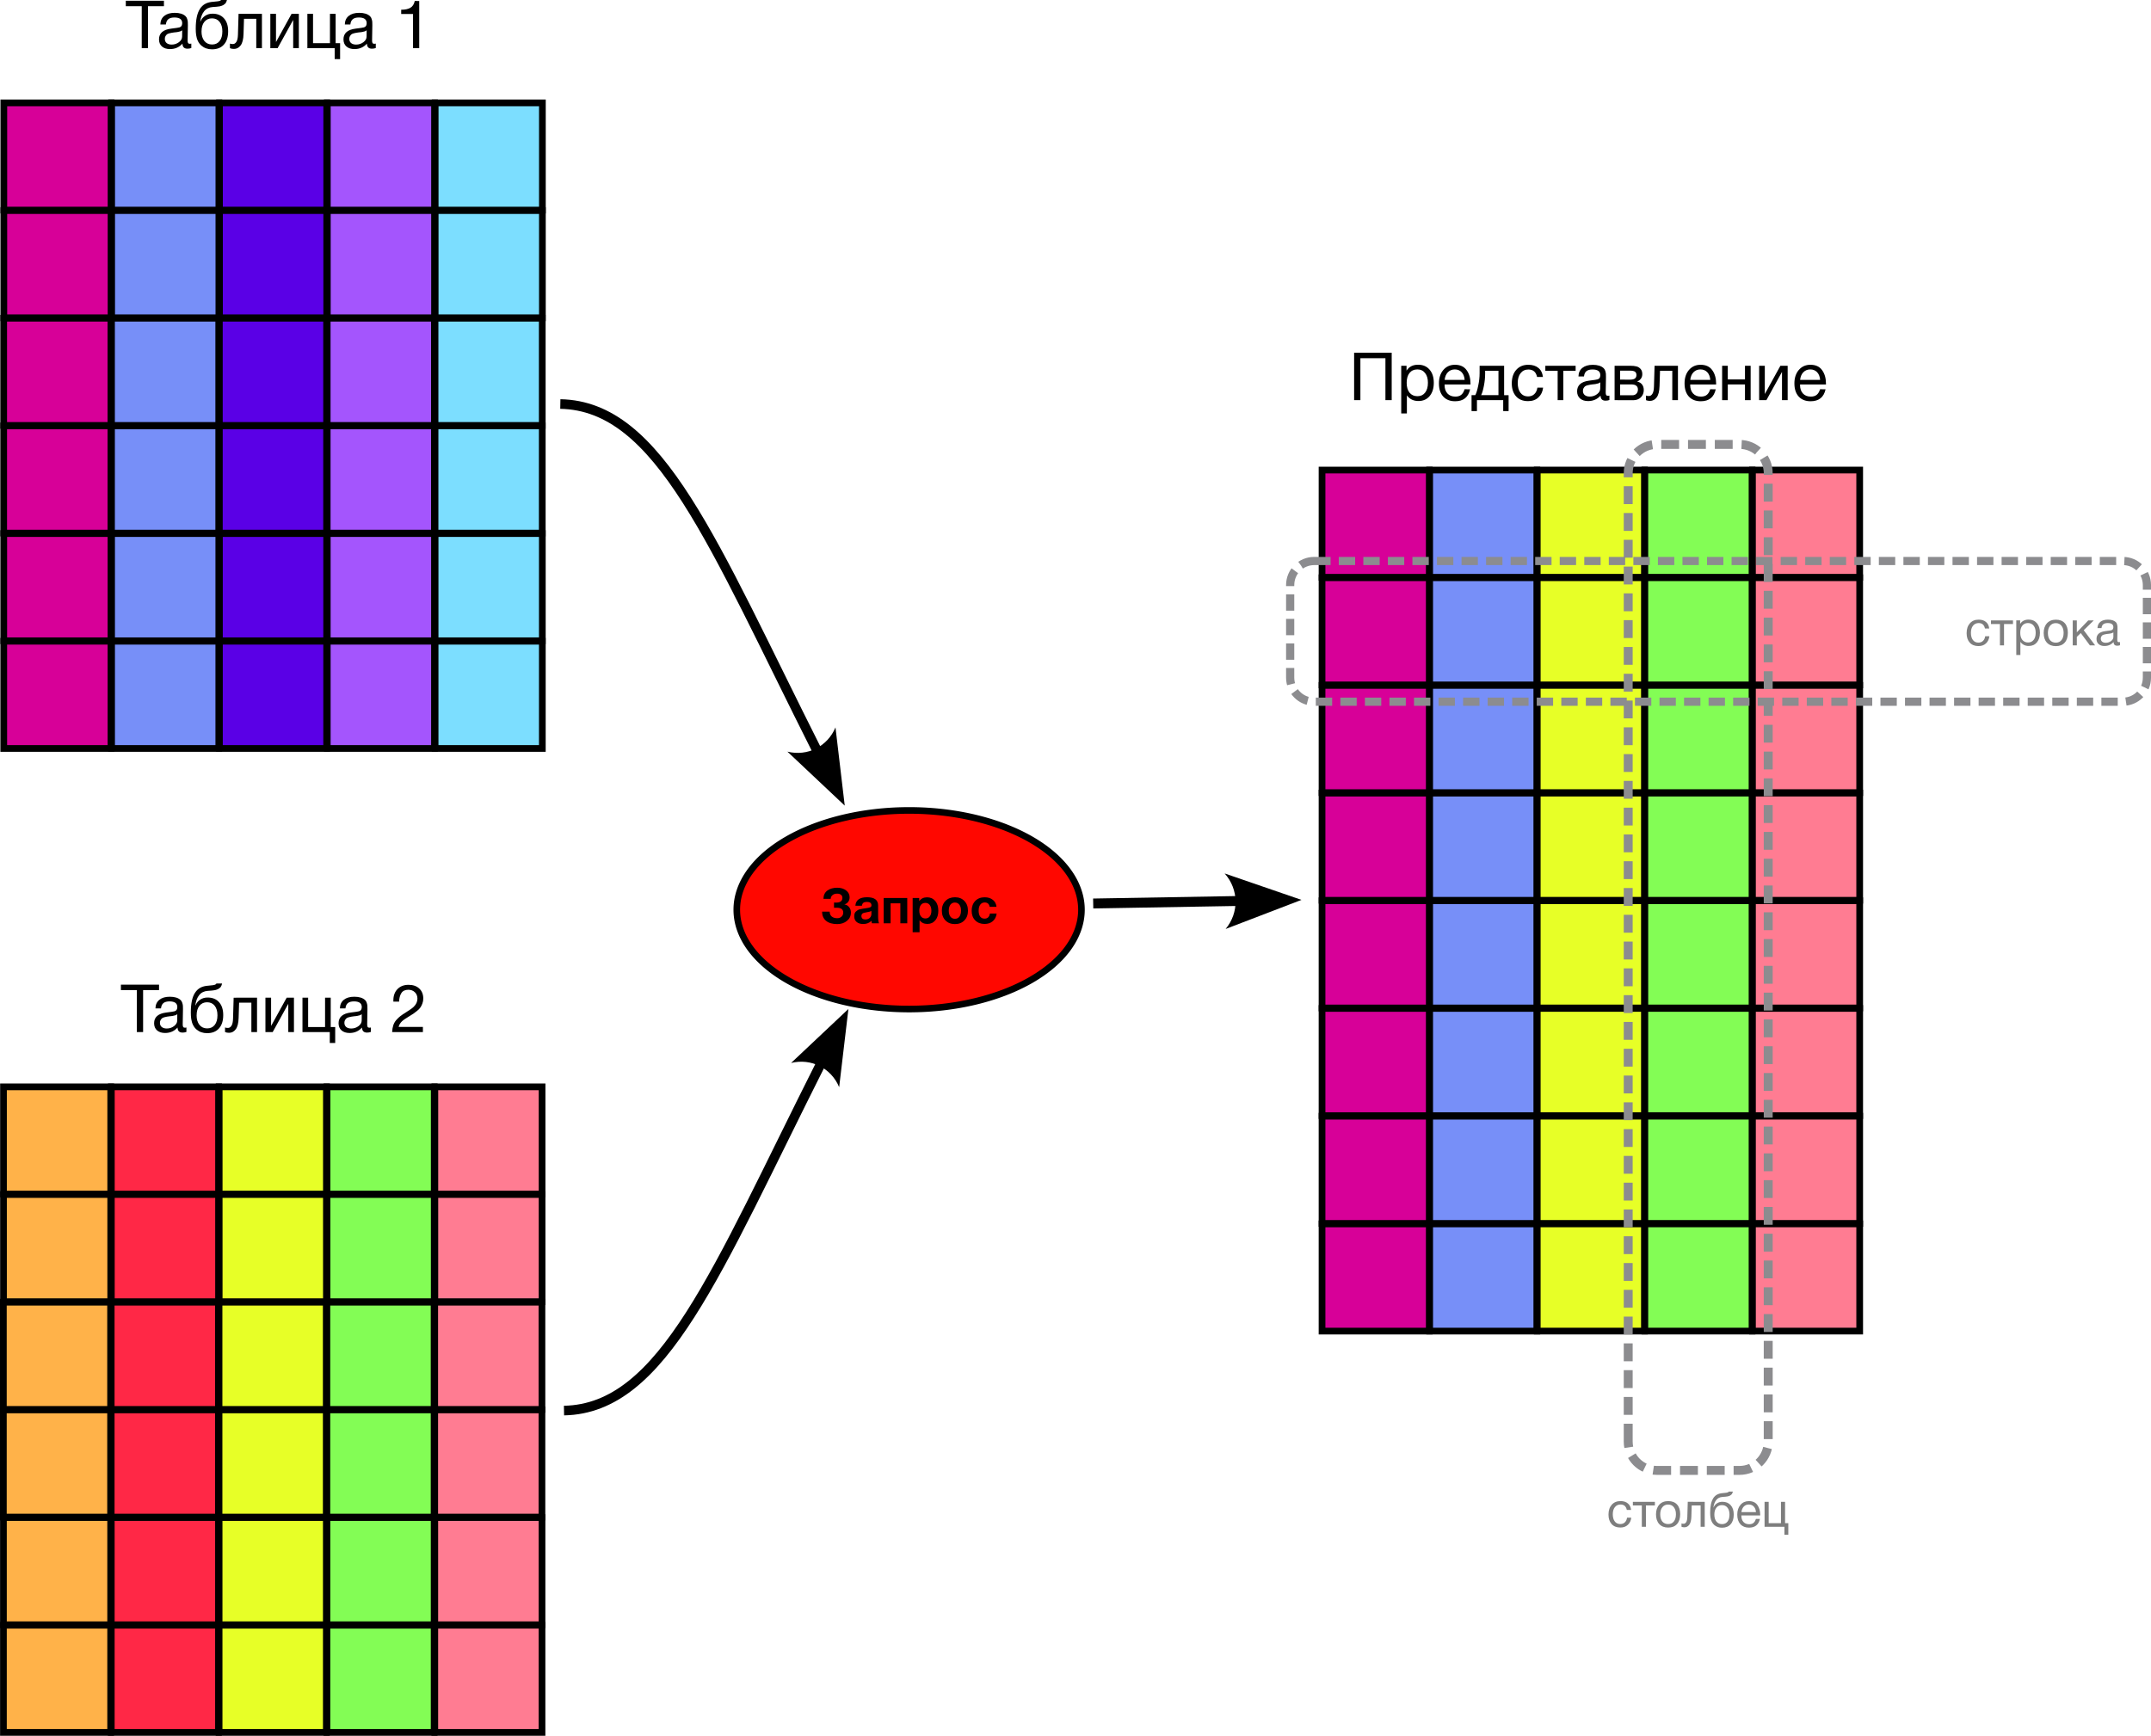 <?xml version="1.0" encoding="UTF-8" standalone="no"?>
<!-- Created with Inkscape (http://www.inkscape.org/) -->

<svg
   width="163.147mm"
   height="131.677mm"
   viewBox="0 0 163.147 131.677"
   version="1.1"
   id="svg5"
   xml:space="preserve"
   inkscape:version="1.2.2 (b0a8486541, 2022-12-01)"
   sodipodi:docname="tables_curves.svg"
   xmlns:inkscape="http://www.inkscape.org/namespaces/inkscape"
   xmlns:sodipodi="http://sodipodi.sourceforge.net/DTD/sodipodi-0.dtd"
   xmlns="http://www.w3.org/2000/svg"
   xmlns:svg="http://www.w3.org/2000/svg"><sodipodi:namedview
     id="namedview7"
     pagecolor="#ffffff"
     bordercolor="#666666"
     borderopacity="1.0"
     inkscape:showpageshadow="2"
     inkscape:pageopacity="0.0"
     inkscape:pagecheckerboard="0"
     inkscape:deskcolor="#d1d1d1"
     inkscape:document-units="mm"
     showgrid="false"
     inkscape:zoom="0.70710678"
     inkscape:cx="19.091883"
     inkscape:cy="291.32799"
     inkscape:window-width="1920"
     inkscape:window-height="1011"
     inkscape:window-x="0"
     inkscape:window-y="32"
     inkscape:window-maximized="1"
     inkscape:current-layer="layer1" /><defs
     id="defs2"><marker
       style="overflow:visible"
       id="Arrow2"
       refX="0"
       refY="0"
       orient="auto-start-reverse"
       inkscape:stockid="Arrow2"
       markerWidth="7.7"
       markerHeight="5.6"
       viewBox="0 0 7.7 5.6"
       inkscape:isstock="true"
       inkscape:collect="always"
       preserveAspectRatio="xMidYMid"><path
         transform="scale(0.7)"
         d="M -2,-4 9,0 -2,4 c 2,-2.33 2,-5.66 0,-8 z"
         style="fill:context-stroke;fill-rule:evenodd;stroke:none"
         id="arrow2L" /></marker></defs><g
     inkscape:label="Layer 1"
     inkscape:groupmode="layer"
     id="layer1"
     transform="translate(-79.166,-66.317)"><path
       id="rect924"
       style="fill:#778ff8;stroke:#000000;stroke-width:0.509"
       d="m 87.635,82.289 h 8.133 v 8.133 h -8.133 z" /><path
       id="rect910"
       style="fill:#778ff8;stroke:#000000;stroke-width:0.509"
       d="m 87.635,74.121 h 8.133 v 8.133 h -8.133 z" /><path
       id="rect938"
       style="fill:#778ff8;stroke:#000000;stroke-width:0.509"
       d="m 87.624,98.625 h 8.133 v 8.133 h -8.133 z" /><path
       id="rect940"
       style="fill:#778ff8;stroke:#000000;stroke-width:0.509"
       d="m 87.624,90.457 h 8.133 v 8.133 h -8.133 z" /><path
       id="rect942"
       style="fill:#778ff8;stroke:#000000;stroke-width:0.509"
       d="m 87.629,114.961 h 8.133 v 8.133 h -8.133 z" /><path
       id="rect944"
       style="fill:#778ff8;stroke:#000000;stroke-width:0.509"
       d="m 87.629,106.793 h 8.133 v 8.133 h -8.133 z" /><path
       id="rect946"
       style="fill:#d70098;stroke:#000000;stroke-width:0.509"
       d="m 79.456,82.289 h 8.133 v 8.133 h -8.133 z" /><path
       id="rect948"
       style="fill:#d70098;stroke:#000000;stroke-width:0.509"
       d="m 79.456,74.121 h 8.133 v 8.133 h -8.133 z" /><path
       id="rect950"
       style="fill:#d70098;stroke:#000000;stroke-width:0.509"
       d="m 79.445,98.625 h 8.133 v 8.133 h -8.133 z" /><path
       id="rect952"
       style="fill:#d70098;stroke:#000000;stroke-width:0.509"
       d="m 79.445,90.457 h 8.133 v 8.133 h -8.133 z" /><path
       id="rect954"
       style="fill:#d70098;stroke:#000000;stroke-width:0.509"
       d="m 79.45,114.961 h 8.133 v 8.133 h -8.133 z" /><path
       id="rect956"
       style="fill:#d70098;stroke:#000000;stroke-width:0.509"
       d="m 79.45,106.793 h 8.133 v 8.133 h -8.133 z" /><path
       id="rect974"
       style="fill:#5a00e6;stroke:#000000;stroke-width:0.509"
       d="m 95.814,82.289 h 8.133 v 8.133 h -8.133 z" /><path
       id="rect976"
       style="fill:#5a00e6;stroke:#000000;stroke-width:0.509"
       d="m 95.814,74.121 h 8.133 v 8.133 h -8.133 z" /><path
       id="rect978"
       style="fill:#5a00e6;stroke:#000000;stroke-width:0.509"
       d="m 95.804,98.625 h 8.133 v 8.133 h -8.133 z" /><path
       id="rect980"
       style="fill:#5a00e6;stroke:#000000;stroke-width:0.509"
       d="m 95.804,90.457 h 8.133 v 8.133 h -8.133 z" /><path
       id="rect982"
       style="fill:#5a00e6;stroke:#000000;stroke-width:0.509"
       d="m 95.809,114.961 h 8.133 v 8.133 h -8.133 z" /><path
       id="rect984"
       style="fill:#5a00e6;stroke:#000000;stroke-width:0.509"
       d="m 95.809,106.793 h 8.133 v 8.133 h -8.133 z" /><path
       id="rect988"
       style="fill:#a455fd;stroke:#000000;stroke-width:0.509"
       d="m 103.993,82.289 h 8.133 v 8.133 h -8.133 z" /><path
       id="rect990"
       style="fill:#a455fd;stroke:#000000;stroke-width:0.509"
       d="m 103.993,74.121 h 8.133 v 8.133 h -8.133 z" /><path
       id="rect992"
       style="fill:#a455fd;stroke:#000000;stroke-width:0.509"
       d="m 103.983,98.625 h 8.133 v 8.133 h -8.133 z" /><path
       id="rect994"
       style="fill:#a455fd;stroke:#000000;stroke-width:0.509"
       d="m 103.983,90.457 h 8.133 v 8.133 h -8.133 z" /><path
       id="rect996"
       style="fill:#a455fd;stroke:#000000;stroke-width:0.509"
       d="m 103.988,114.961 h 8.133 v 8.133 h -8.133 z" /><path
       id="rect998"
       style="fill:#a455fd;stroke:#000000;stroke-width:0.509"
       d="m 103.988,106.793 h 8.133 v 8.133 h -8.133 z" /><path
       id="rect1002"
       style="fill:#7cdeff;stroke:#000000;stroke-width:0.509"
       d="m 112.172,82.289 h 8.133 v 8.133 h -8.133 z" /><path
       id="rect1004"
       style="fill:#7cdeff;stroke:#000000;stroke-width:0.509"
       d="m 112.172,74.121 h 8.133 v 8.133 h -8.133 z" /><path
       id="rect1006"
       style="fill:#7cdeff;stroke:#000000;stroke-width:0.509"
       d="m 112.162,98.625 h 8.133 v 8.133 h -8.133 z" /><path
       id="rect1008"
       style="fill:#7cdeff;stroke:#000000;stroke-width:0.509"
       d="m 112.162,90.457 h 8.133 v 8.133 h -8.133 z" /><path
       id="rect1010"
       style="fill:#7cdeff;stroke:#000000;stroke-width:0.509"
       d="m 112.167,114.961 h 8.133 v 8.133 h -8.133 z" /><path
       id="rect1012"
       style="fill:#7cdeff;stroke:#000000;stroke-width:0.509"
       d="m 112.167,106.793 h 8.133 v 8.133 h -8.133 z" /><g
       aria-label="Таблица 1"
       id="text1467"
       style="font-size:2.53px;line-height:1.25;font-family:HelveticaNeueCyr;-inkscape-font-specification:HelveticaNeueCyr;stroke-width:0.19"
       transform="matrix(1.997,0,0,1.997,-78.964,-66.147)"><path
         d="m 85.41,66.36 v 0.207 h -0.605 v 1.594 h -0.238 v -1.594 h -0.605 v -0.207 z"
         id="path10399" /><path
         d="m 86.45,67.989 v 0.167 q -0.066,0.025 -0.147,0.025 -0.185,0 -0.19,-0.192 -0.185,0.207 -0.473,0.207 -0.192,0 -0.306,-0.099 -0.111,-0.099 -0.111,-0.271 0,-0.349 0.463,-0.407 0.273,-0.033 0.316,-0.048 0.091,-0.03 0.099,-0.127 0.003,-0.015 0.003,-0.033 0,-0.215 -0.296,-0.215 -0.152,0 -0.23,0.063 -0.078,0.061 -0.094,0.202 h -0.21 q 0.005,-0.21 0.149,-0.326 0.144,-0.116 0.397,-0.116 0.276,0 0.41,0.127 0.043,0.04 0.063,0.106 0.02,0.066 0.023,0.109 0.003,0.04 0.003,0.124 0,0.099 -0.005,0.294 -0.005,0.192 -0.005,0.288 0,0.071 0.018,0.101 0.02,0.028 0.071,0.028 0.02,0 0.053,-0.008 z m -0.347,-0.506 q -0.023,0.018 -0.048,0.03 -0.025,0.013 -0.066,0.02 -0.038,0.008 -0.053,0.013 -0.013,0.003 -0.066,0.01 -0.053,0.005 -0.056,0.005 -0.078,0.01 -0.104,0.015 -0.023,0.003 -0.091,0.02 -0.066,0.018 -0.094,0.04 -0.028,0.023 -0.056,0.068 -0.025,0.043 -0.025,0.104 0,0.101 0.068,0.159 0.071,0.058 0.192,0.058 0.154,0 0.276,-0.091 0.121,-0.091 0.121,-0.215 z"
         id="path10401" /><path
         d="m 86.774,66.673 q 0.086,-0.134 0.207,-0.197 0.121,-0.066 0.309,-0.078 0.21,-0.015 0.256,-0.04 0.03,-0.015 0.046,-0.04 h 0.215 q -0.008,0.04 -0.023,0.073 -0.013,0.033 -0.03,0.058 -0.015,0.023 -0.046,0.043 -0.028,0.02 -0.048,0.035 -0.02,0.013 -0.061,0.025 -0.038,0.01 -0.061,0.018 -0.023,0.005 -0.071,0.01 -0.046,0.005 -0.066,0.008 -0.02,0.003 -0.073,0.005 -0.053,0.003 -0.068,0.005 -0.207,0.015 -0.324,0.162 -0.116,0.144 -0.147,0.387 h 0.008 q 0.056,-0.134 0.177,-0.215 0.121,-0.081 0.281,-0.081 0.278,0 0.435,0.177 0.159,0.175 0.159,0.491 0,0.326 -0.162,0.506 -0.159,0.18 -0.45,0.18 -0.238,0 -0.402,-0.139 -0.164,-0.142 -0.202,-0.405 -0.015,-0.106 -0.015,-0.238 0,-0.509 0.157,-0.749 z m 0.063,0.853 q 0,0.223 0.106,0.359 0.109,0.137 0.296,0.137 0.182,0 0.286,-0.132 0.104,-0.132 0.104,-0.367 0,-0.23 -0.106,-0.362 -0.106,-0.132 -0.288,-0.132 -0.182,0 -0.291,0.134 -0.106,0.132 -0.106,0.362 z"
         id="path10403" /><path
         d="m 89.132,66.856 v 1.306 h -0.215 v -1.116 h -0.466 l -0.018,0.577 q -0.008,0.299 -0.109,0.433 -0.101,0.134 -0.253,0.134 -0.094,0 -0.154,-0.028 v -0.175 q 0.033,0.018 0.114,0.018 0.076,0 0.129,-0.081 0.056,-0.084 0.061,-0.278 l 0.023,-0.789 z"
         id="path10405" /><path
         d="M 89.727,68.161 H 89.451 V 66.856 h 0.215 v 1.065 h 0.005 L 90.258,66.856 h 0.276 v 1.306 h -0.215 v -1.065 h -0.005 z"
         id="path10407" /><path
         d="M 91.895,68.576 V 68.161 H 90.858 V 66.856 h 0.215 v 1.116 h 0.643 V 66.856 h 0.215 v 1.116 h 0.17 v 0.605 z"
         id="path10409" /><path
         d="m 93.456,67.989 v 0.167 q -0.066,0.025 -0.147,0.025 -0.185,0 -0.19,-0.192 -0.185,0.207 -0.473,0.207 -0.192,0 -0.306,-0.099 -0.111,-0.099 -0.111,-0.271 0,-0.349 0.463,-0.407 0.273,-0.033 0.316,-0.048 0.091,-0.03 0.099,-0.127 0.003,-0.015 0.003,-0.033 0,-0.215 -0.296,-0.215 -0.152,0 -0.23,0.063 -0.078,0.061 -0.094,0.202 h -0.21 q 0.005,-0.21 0.149,-0.326 0.144,-0.116 0.397,-0.116 0.276,0 0.41,0.127 0.043,0.04 0.063,0.106 0.02,0.066 0.023,0.109 0.003,0.04 0.003,0.124 0,0.099 -0.005,0.294 -0.005,0.192 -0.005,0.288 0,0.071 0.018,0.101 0.02,0.028 0.071,0.028 0.02,0 0.053,-0.008 z m -0.347,-0.506 q -0.023,0.018 -0.048,0.03 -0.025,0.013 -0.066,0.02 -0.038,0.008 -0.053,0.013 -0.013,0.003 -0.066,0.01 -0.053,0.005 -0.056,0.005 -0.078,0.01 -0.104,0.015 -0.023,0.003 -0.091,0.02 -0.066,0.018 -0.094,0.04 -0.028,0.023 -0.056,0.068 -0.025,0.043 -0.025,0.104 0,0.101 0.068,0.159 0.071,0.058 0.192,0.058 0.154,0 0.276,-0.091 0.121,-0.091 0.121,-0.215 z"
         id="path10411" /><path
         d="m 95.106,66.37 v 1.791 h -0.235 v -1.298 h -0.45 v -0.162 q 0.218,0 0.344,-0.071 0.129,-0.071 0.172,-0.261 z"
         id="path10413" /></g><path
       id="rect1016"
       style="fill:#ff2846;stroke:#000000;stroke-width:0.509"
       d="m 87.611,156.933 h 8.133 v 8.133 h -8.133 z" /><path
       id="rect1018"
       style="fill:#ff2846;stroke:#000000;stroke-width:0.509"
       d="m 87.611,148.765 h 8.133 v 8.133 h -8.133 z" /><path
       id="rect1020"
       style="fill:#ff2846;stroke:#000000;stroke-width:0.509"
       d="m 87.6,173.269 h 8.133 v 8.133 h -8.133 z" /><path
       id="rect1022"
       style="fill:#ff2846;stroke:#000000;stroke-width:0.509"
       d="m 87.6,165.101 h 8.133 v 8.133 h -8.133 z" /><path
       id="rect1024"
       style="fill:#ff2846;stroke:#000000;stroke-width:0.509"
       d="m 87.605,189.606 h 8.133 v 8.133 h -8.133 z" /><path
       id="rect1026"
       style="fill:#ff2846;stroke:#000000;stroke-width:0.509"
       d="m 87.605,181.437 h 8.133 v 8.133 h -8.133 z" /><path
       id="rect1030"
       style="fill:#ffb249;stroke:#000000;stroke-width:0.509"
       d="m 79.431,156.933 h 8.133 v 8.133 h -8.133 z" /><path
       id="rect1032"
       style="fill:#ffb249;stroke:#000000;stroke-width:0.509"
       d="m 79.431,148.765 h 8.133 v 8.133 h -8.133 z" /><path
       id="rect1034"
       style="fill:#ffb249;stroke:#000000;stroke-width:0.509"
       d="m 79.421,173.269 h 8.133 v 8.133 h -8.133 z" /><path
       id="rect1036"
       style="fill:#ffb249;stroke:#000000;stroke-width:0.509"
       d="m 79.421,165.101 h 8.133 v 8.133 h -8.133 z" /><path
       id="rect1038"
       style="fill:#ffb249;stroke:#000000;stroke-width:0.509"
       d="m 79.426,189.606 h 8.133 v 8.133 h -8.133 z" /><path
       id="rect1040"
       style="fill:#ffb249;stroke:#000000;stroke-width:0.509"
       d="m 79.426,181.437 h 8.133 v 8.133 h -8.133 z" /><path
       id="rect1044"
       style="fill:#e7ff27;stroke:#000000;stroke-width:0.509"
       d="m 95.79,156.933 h 8.133 v 8.133 h -8.133 z" /><path
       id="rect1046"
       style="fill:#e7ff27;stroke:#000000;stroke-width:0.509"
       d="m 95.79,148.765 h 8.133 v 8.133 h -8.133 z" /><path
       id="rect1048"
       style="fill:#e7ff27;stroke:#000000;stroke-width:0.509"
       d="m 95.779,173.269 h 8.133 v 8.133 h -8.133 z" /><path
       id="rect1050"
       style="fill:#e7ff27;stroke:#000000;stroke-width:0.509"
       d="m 95.779,165.101 h 8.133 v 8.133 h -8.133 z" /><path
       id="rect1052"
       style="fill:#e7ff27;stroke:#000000;stroke-width:0.509"
       d="m 95.784,189.606 h 8.133 v 8.133 h -8.133 z" /><path
       id="rect1054"
       style="fill:#e7ff27;stroke:#000000;stroke-width:0.509"
       d="m 95.784,181.437 h 8.133 v 8.133 h -8.133 z" /><path
       id="rect1058"
       style="fill:#83fd55;stroke:#000000;stroke-width:0.509"
       d="m 103.969,156.933 h 8.133 v 8.133 h -8.133 z" /><path
       id="rect1060"
       style="fill:#83fd55;stroke:#000000;stroke-width:0.509"
       d="m 103.969,148.765 h 8.133 v 8.133 h -8.133 z" /><path
       id="rect1062"
       style="fill:#83fd55;stroke:#000000;stroke-width:0.509"
       d="m 103.959,173.269 h 8.133 v 8.133 h -8.133 z" /><path
       id="rect1064"
       style="fill:#83fd55;stroke:#000000;stroke-width:0.509"
       d="m 103.959,165.101 h 8.133 v 8.133 h -8.133 z" /><path
       id="rect1066"
       style="fill:#83fd55;stroke:#000000;stroke-width:0.509"
       d="m 103.963,189.606 h 8.133 v 8.133 h -8.133 z" /><path
       id="rect1068"
       style="fill:#83fd55;stroke:#000000;stroke-width:0.509"
       d="m 103.963,181.437 h 8.133 v 8.133 h -8.133 z" /><path
       id="rect1072"
       style="fill:#ff7c92;stroke:#000000;stroke-width:0.509"
       d="m 112.148,156.933 h 8.133 v 8.133 h -8.133 z" /><path
       id="rect1074"
       style="fill:#ff7c92;stroke:#000000;stroke-width:0.509"
       d="m 112.148,148.765 h 8.133 v 8.133 h -8.133 z" /><path
       id="rect1076"
       style="fill:#ff7c92;stroke:#000000;stroke-width:0.509"
       d="m 112.138,173.269 h 8.133 v 8.133 h -8.133 z" /><path
       id="rect1078"
       style="fill:#ff7c92;stroke:#000000;stroke-width:0.509"
       d="m 112.138,165.101 h 8.133 v 8.133 h -8.133 z" /><path
       id="rect1080"
       style="fill:#ff7c92;stroke:#000000;stroke-width:0.509"
       d="m 112.143,189.606 h 8.133 v 8.133 h -8.133 z" /><path
       id="rect1082"
       style="fill:#ff7c92;stroke:#000000;stroke-width:0.509"
       d="m 112.143,181.437 h 8.133 v 8.133 h -8.133 z" /><g
       aria-label="Таблица 2"
       transform="matrix(1.997,0,0,1.997,-105.103,-59.327)"
       id="text1521"
       style="font-size:2.53px;line-height:1.25;font-family:HelveticaNeueCyr;-inkscape-font-specification:HelveticaNeueCyr;white-space:pre;inline-size:12.891;display:inline;stroke-width:0.19"><path
         d="m 98.313,100.32 v 0.207 h -0.605 v 1.594 h -0.238 v -1.594 h -0.605 v -0.207 z"
         id="path10380" /><path
         d="m 99.353,101.949 v 0.167 q -0.066,0.025 -0.147,0.025 -0.185,0 -0.19,-0.192 -0.185,0.207 -0.473,0.207 -0.192,0 -0.306,-0.099 -0.111,-0.099 -0.111,-0.271 0,-0.349 0.463,-0.407 0.273,-0.033 0.316,-0.048 0.091,-0.03 0.099,-0.127 0.003,-0.015 0.003,-0.033 0,-0.215 -0.296,-0.215 -0.152,0 -0.23,0.063 -0.078,0.061 -0.094,0.202 h -0.21 q 0.005,-0.21 0.149,-0.326 0.144,-0.116 0.397,-0.116 0.276,0 0.41,0.127 0.043,0.041 0.063,0.106 0.02,0.066 0.023,0.109 0.003,0.041 0.003,0.124 0,0.099 -0.005,0.294 -0.005,0.192 -0.005,0.288 0,0.071 0.018,0.101 0.02,0.028 0.071,0.028 0.02,0 0.053,-0.008 z m -0.347,-0.506 q -0.023,0.018 -0.048,0.03 -0.025,0.013 -0.066,0.02 -0.038,0.008 -0.053,0.013 -0.013,0.003 -0.066,0.01 -0.053,0.005 -0.056,0.005 -0.078,0.01 -0.104,0.015 -0.023,0.003 -0.091,0.02 -0.066,0.018 -0.094,0.041 -0.028,0.023 -0.056,0.068 -0.025,0.043 -0.025,0.104 0,0.101 0.068,0.159 0.071,0.058 0.192,0.058 0.154,0 0.276,-0.091 0.121,-0.091 0.121,-0.215 z"
         id="path10382" /><path
         d="m 99.677,100.633 q 0.086,-0.134 0.207,-0.197 0.121,-0.066 0.309,-0.078 0.21,-0.015 0.256,-0.041 0.03,-0.015 0.045,-0.041 h 0.215 q -0.008,0.041 -0.023,0.073 -0.013,0.033 -0.03,0.058 -0.015,0.023 -0.046,0.043 -0.028,0.02 -0.048,0.035 -0.02,0.013 -0.061,0.025 -0.038,0.01 -0.061,0.018 -0.023,0.005 -0.071,0.01 -0.046,0.005 -0.066,0.008 -0.02,0.003 -0.073,0.005 -0.053,0.003 -0.068,0.005 -0.207,0.015 -0.324,0.162 -0.116,0.144 -0.147,0.387 h 0.008 q 0.056,-0.134 0.177,-0.215 0.121,-0.081 0.281,-0.081 0.278,0 0.435,0.177 0.159,0.175 0.159,0.491 0,0.326 -0.162,0.506 -0.159,0.18 -0.45,0.18 -0.238,0 -0.402,-0.139 -0.164,-0.142 -0.202,-0.405 -0.015,-0.106 -0.015,-0.238 0,-0.509 0.157,-0.749 z m 0.063,0.853 q 0,0.223 0.106,0.359 0.109,0.137 0.296,0.137 0.182,0 0.286,-0.132 0.104,-0.132 0.104,-0.367 0,-0.23 -0.106,-0.362 -0.106,-0.132 -0.288,-0.132 -0.182,0 -0.291,0.134 -0.106,0.132 -0.106,0.362 z"
         id="path10384" /><path
         d="m 102.035,100.815 v 1.306 h -0.215 v -1.116 h -0.466 l -0.018,0.577 q -0.008,0.299 -0.109,0.433 -0.101,0.134 -0.253,0.134 -0.094,0 -0.154,-0.028 v -0.175 q 0.033,0.018 0.114,0.018 0.076,0 0.129,-0.081 0.056,-0.084 0.061,-0.278 l 0.023,-0.789 z"
         id="path10386" /><path
         d="m 102.63,102.121 h -0.276 v -1.306 h 0.215 v 1.065 h 0.005 l 0.587,-1.065 h 0.276 v 1.306 h -0.215 v -1.065 h -0.005 z"
         id="path10388" /><path
         d="m 104.798,102.536 v -0.415 h -1.037 v -1.306 h 0.215 v 1.116 h 0.643 v -1.116 h 0.215 v 1.116 h 0.17 v 0.605 z"
         id="path10390" /><path
         d="m 106.359,101.949 v 0.167 q -0.066,0.025 -0.147,0.025 -0.185,0 -0.19,-0.192 -0.185,0.207 -0.473,0.207 -0.192,0 -0.306,-0.099 -0.111,-0.099 -0.111,-0.271 0,-0.349 0.463,-0.407 0.273,-0.033 0.316,-0.048 0.091,-0.03 0.099,-0.127 0.003,-0.015 0.003,-0.033 0,-0.215 -0.296,-0.215 -0.152,0 -0.23,0.063 -0.078,0.061 -0.094,0.202 h -0.21 q 0.005,-0.21 0.149,-0.326 0.144,-0.116 0.397,-0.116 0.276,0 0.41,0.127 0.043,0.041 0.063,0.106 0.02,0.066 0.023,0.109 0.003,0.041 0.003,0.124 0,0.099 -0.005,0.294 -0.005,0.192 -0.005,0.288 0,0.071 0.018,0.101 0.02,0.028 0.071,0.028 0.02,0 0.053,-0.008 z m -0.347,-0.506 q -0.023,0.018 -0.048,0.03 -0.025,0.013 -0.066,0.02 -0.038,0.008 -0.053,0.013 -0.013,0.003 -0.066,0.01 -0.053,0.005 -0.056,0.005 -0.078,0.01 -0.104,0.015 -0.023,0.003 -0.091,0.02 -0.066,0.018 -0.094,0.041 -0.028,0.023 -0.056,0.068 -0.025,0.043 -0.025,0.104 0,0.101 0.068,0.159 0.071,0.058 0.192,0.058 0.154,0 0.276,-0.091 0.121,-0.091 0.121,-0.215 z"
         id="path10392" /><path
         d="m 108.335,101.926 v 0.195 h -1.169 q 0.008,-0.149 0.045,-0.261 0.038,-0.111 0.116,-0.2 0.081,-0.091 0.157,-0.149 0.076,-0.058 0.215,-0.144 0.218,-0.137 0.286,-0.205 0.142,-0.139 0.142,-0.309 0,-0.149 -0.096,-0.243 -0.096,-0.096 -0.25,-0.096 -0.185,0 -0.266,0.129 -0.078,0.127 -0.084,0.321 h -0.218 v -0.048 q 0,-0.266 0.157,-0.428 0.159,-0.162 0.42,-0.162 0.256,0 0.407,0.142 0.152,0.142 0.152,0.38 0,0.101 -0.035,0.192 -0.033,0.089 -0.076,0.149 -0.041,0.061 -0.127,0.129 -0.084,0.068 -0.139,0.106 -0.056,0.035 -0.159,0.099 -0.207,0.124 -0.276,0.192 -0.096,0.094 -0.124,0.21 z"
         id="path10394" /></g><path
       id="path1579"
       style="fill:#ff0700;stroke:#000000;stroke-width:0.501"
       d="m 161.191,135.329 a 13.071,7.533 0 0 1 -13.071,7.533 13.071,7.533 0 0 1 -13.071,-7.533 13.071,7.533 0 0 1 13.071,-7.533 13.071,7.533 0 0 1 13.071,7.533 z" /><g
       aria-label="Запрос"
       transform="matrix(1.469,0,0,1.469,-0.855,-13.659)"
       id="text1587"
       style="font-size:2.53px;line-height:1.25;font-family:HelveticaNeueCyr;-inkscape-font-specification:HelveticaNeueCyr;white-space:pre;inline-size:12.891;display:inline;stroke-width:0.19"><path
         d="m 98.407,101.567 q 0,0.261 -0.202,0.428 -0.202,0.167 -0.506,0.167 -0.367,0 -0.574,-0.167 -0.205,-0.17 -0.207,-0.476 h 0.392 q 0.005,0.172 0.111,0.256 0.106,0.084 0.278,0.084 0.137,0 0.223,-0.081 0.089,-0.084 0.089,-0.207 0,-0.253 -0.339,-0.253 h -0.137 v -0.268 q 0.03,0.003 0.106,0.003 0.326,0 0.326,-0.245 0,-0.104 -0.073,-0.159 -0.073,-0.058 -0.197,-0.058 -0.147,0 -0.235,0.071 -0.089,0.068 -0.099,0.197 h -0.374 q 0.005,-0.286 0.205,-0.43 0.2,-0.144 0.506,-0.144 0.278,0 0.458,0.139 0.182,0.137 0.182,0.359 0,0.134 -0.076,0.235 -0.076,0.099 -0.197,0.127 0.149,0.023 0.245,0.139 0.096,0.116 0.096,0.286 z"
         style="font-weight:bold"
         id="path10436" /><path
         d="m 99.857,102.121 h -0.364 q -0.018,-0.051 -0.025,-0.127 -0.164,0.164 -0.423,0.164 -0.218,0 -0.342,-0.104 -0.124,-0.106 -0.124,-0.291 0,-0.084 0.02,-0.147 0.023,-0.063 0.071,-0.106 0.051,-0.043 0.094,-0.071 0.046,-0.028 0.124,-0.045 0.078,-0.018 0.127,-0.025 0.048,-0.01 0.134,-0.02 0.19,-0.025 0.253,-0.053 0.066,-0.028 0.066,-0.104 0,-0.175 -0.235,-0.175 -0.124,0 -0.182,0.045 -0.058,0.043 -0.076,0.154 h -0.337 q 0.03,-0.44 0.605,-0.44 0.569,0 0.569,0.425 v 0.564 q 0,0.248 0.046,0.354 z m -0.392,-0.635 q -0.063,0.038 -0.253,0.068 -0.159,0.025 -0.207,0.063 -0.056,0.045 -0.056,0.132 0,0.081 0.051,0.129 0.053,0.045 0.147,0.045 0.144,0 0.23,-0.076 0.089,-0.078 0.089,-0.215 z"
         style="font-weight:bold"
         id="path10438" /><path
         d="m 101.317,102.121 h -0.357 v -1.03 h -0.504 v 1.03 h -0.357 v -1.306 h 1.217 z"
         style="font-weight:bold"
         id="path10440" /><path
         d="m 101.934,100.815 v 0.162 q 0.142,-0.197 0.405,-0.197 0.263,0 0.423,0.19 0.159,0.19 0.159,0.506 0,0.306 -0.157,0.493 -0.154,0.185 -0.41,0.185 -0.263,0 -0.402,-0.195 v 0.625 h -0.357 v -1.769 z m 0.316,0.253 q -0.147,0 -0.23,0.106 -0.081,0.106 -0.081,0.296 0,0.19 0.084,0.296 0.084,0.106 0.23,0.106 0.144,0 0.225,-0.106 0.084,-0.106 0.084,-0.291 0,-0.19 -0.084,-0.299 -0.084,-0.109 -0.228,-0.109 z"
         style="font-weight:bold"
         id="path10442" /><path
         d="m 104.451,101.468 q 0,0.314 -0.185,0.504 -0.182,0.19 -0.488,0.19 -0.306,0 -0.491,-0.19 -0.185,-0.19 -0.185,-0.504 0,-0.311 0.187,-0.501 0.187,-0.19 0.493,-0.19 0.301,0 0.483,0.19 0.185,0.19 0.185,0.501 z m -0.359,-0.003 q 0,-0.195 -0.086,-0.304 -0.084,-0.111 -0.233,-0.111 -0.144,0 -0.228,0.111 -0.084,0.111 -0.084,0.306 0,0.2 0.084,0.311 0.084,0.111 0.233,0.111 0.149,0 0.23,-0.111 0.084,-0.114 0.084,-0.314 z"
         style="font-weight:bold"
         id="path10444" /><path
         d="m 105.932,101.618 q -0.033,0.253 -0.2,0.395 -0.164,0.142 -0.425,0.142 -0.301,0 -0.483,-0.185 -0.182,-0.185 -0.182,-0.491 0,-0.316 0.182,-0.509 0.185,-0.192 0.488,-0.192 0.261,0 0.425,0.134 0.164,0.132 0.187,0.359 h -0.352 q -0.041,-0.225 -0.258,-0.225 -0.147,0 -0.23,0.114 -0.081,0.111 -0.081,0.311 0,0.195 0.078,0.304 0.081,0.106 0.225,0.106 0.235,0 0.278,-0.263 z"
         style="font-weight:bold"
         id="path10446" /></g><path
       style="fill:none;stroke:#000000;stroke-width:0.729;stroke-linecap:butt;stroke-linejoin:miter;stroke-dasharray:none;stroke-opacity:1;marker-end:url(#Arrow2)"
       d="m 121.944,173.322 c 7.541,-0.141 11.527,-10.518 19.506,-26.363"
       id="path2096"
       sodipodi:nodetypes="cc" /><path
       id="rect1177"
       style="fill:#778ff8;stroke:#000000;stroke-width:0.509"
       d="m 187.6,110.144 h 8.133 v 8.133 h -8.133 z" /><path
       id="rect1179"
       style="fill:#778ff8;stroke:#000000;stroke-width:0.509"
       d="m 187.6,101.976 h 8.133 v 8.133 h -8.133 z" /><path
       id="rect1181"
       style="fill:#778ff8;stroke:#000000;stroke-width:0.509"
       d="m 187.6,126.48 h 8.133 v 8.133 h -8.133 z" /><path
       id="rect1183"
       style="fill:#778ff8;stroke:#000000;stroke-width:0.509"
       d="m 187.6,118.312 h 8.133 v 8.133 h -8.133 z" /><path
       id="rect1185"
       style="fill:#778ff8;stroke:#000000;stroke-width:0.509"
       d="m 187.6,142.816 h 8.133 v 8.133 h -8.133 z" /><path
       id="rect1187"
       style="fill:#778ff8;stroke:#000000;stroke-width:0.509"
       d="m 187.6,134.648 h 8.133 v 8.133 h -8.133 z" /><path
       id="rect1191"
       style="fill:#d70098;stroke:#000000;stroke-width:0.509"
       d="m 179.439,110.144 h 8.133 v 8.133 h -8.133 z" /><path
       id="rect1193"
       style="fill:#d70098;stroke:#000000;stroke-width:0.509"
       d="m 179.439,101.976 h 8.133 v 8.133 h -8.133 z" /><path
       id="rect1195"
       style="fill:#d70098;stroke:#000000;stroke-width:0.509"
       d="m 179.439,126.48 h 8.133 v 8.133 h -8.133 z" /><path
       id="rect1197"
       style="fill:#d70098;stroke:#000000;stroke-width:0.509"
       d="m 179.439,118.312 h 8.133 v 8.133 h -8.133 z" /><path
       id="rect1199"
       style="fill:#d70098;stroke:#000000;stroke-width:0.509"
       d="m 179.439,142.816 h 8.133 v 8.133 h -8.133 z" /><path
       id="rect1201"
       style="fill:#d70098;stroke:#000000;stroke-width:0.509"
       d="m 179.439,134.648 h 8.133 v 8.133 h -8.133 z" /><path
       id="rect1205"
       style="fill:#e7ff27;stroke:#000000;stroke-width:0.509"
       d="m 195.762,110.143 h 8.133 v 8.133 h -8.133 z" /><path
       id="rect1207"
       style="fill:#e7ff27;stroke:#000000;stroke-width:0.509"
       d="m 195.762,101.975 h 8.133 v 8.133 h -8.133 z" /><path
       id="rect1209"
       style="fill:#e7ff27;stroke:#000000;stroke-width:0.509"
       d="m 195.762,126.479 h 8.133 v 8.133 h -8.133 z" /><path
       id="rect1211"
       style="fill:#e7ff27;stroke:#000000;stroke-width:0.509"
       d="m 195.762,118.311 h 8.133 v 8.133 h -8.133 z" /><path
       id="rect1213"
       style="fill:#e7ff27;stroke:#000000;stroke-width:0.509"
       d="m 195.762,142.815 h 8.133 v 8.133 h -8.133 z" /><path
       id="rect1215"
       style="fill:#e7ff27;stroke:#000000;stroke-width:0.509"
       d="m 195.762,134.647 h 8.133 v 8.133 h -8.133 z" /><path
       id="rect1219"
       style="fill:#83fd55;stroke:#000000;stroke-width:0.509"
       d="m 203.923,110.143 h 8.133 v 8.133 h -8.133 z" /><path
       id="rect1221"
       style="fill:#83fd55;stroke:#000000;stroke-width:0.509"
       d="m 203.923,101.975 h 8.133 v 8.133 h -8.133 z" /><path
       id="rect1223"
       style="fill:#83fd55;stroke:#000000;stroke-width:0.509"
       d="m 203.923,126.479 h 8.133 v 8.133 h -8.133 z" /><path
       id="rect1225"
       style="fill:#83fd55;stroke:#000000;stroke-width:0.509"
       d="m 203.923,118.311 h 8.133 v 8.133 h -8.133 z" /><path
       id="rect1227"
       style="fill:#83fd55;stroke:#000000;stroke-width:0.509"
       d="m 203.923,142.815 h 8.133 v 8.133 h -8.133 z" /><path
       id="rect1229"
       style="fill:#83fd55;stroke:#000000;stroke-width:0.509"
       d="m 203.923,134.647 h 8.133 v 8.133 h -8.133 z" /><path
       id="rect1233"
       style="fill:#ff7c92;stroke:#000000;stroke-width:0.509"
       d="m 212.085,110.143 h 8.133 v 8.133 h -8.133 z" /><path
       id="rect1235"
       style="fill:#ff7c92;stroke:#000000;stroke-width:0.509"
       d="m 212.085,101.975 h 8.133 v 8.133 h -8.133 z" /><path
       id="rect1237"
       style="fill:#ff7c92;stroke:#000000;stroke-width:0.509"
       d="m 212.085,126.479 h 8.133 v 8.133 h -8.133 z" /><path
       id="rect1239"
       style="fill:#ff7c92;stroke:#000000;stroke-width:0.509"
       d="m 212.085,118.311 h 8.133 v 8.133 h -8.133 z" /><path
       id="rect1241"
       style="fill:#ff7c92;stroke:#000000;stroke-width:0.509"
       d="m 212.085,142.815 h 8.133 v 8.133 h -8.133 z" /><path
       id="rect1243"
       style="fill:#ff7c92;stroke:#000000;stroke-width:0.509"
       d="m 212.085,134.647 h 8.133 v 8.133 h -8.133 z" /><path
       id="rect1277"
       style="fill:#778ff8;stroke:#000000;stroke-width:0.509"
       d="m 187.6,159.161 h 8.133 v 8.133 h -8.133 z" /><path
       id="rect1279"
       style="fill:#778ff8;stroke:#000000;stroke-width:0.509"
       d="m 187.6,150.992 h 8.133 v 8.133 h -8.133 z" /><path
       id="rect1281"
       style="fill:#d70098;stroke:#000000;stroke-width:0.509"
       d="m 179.439,159.161 h 8.133 v 8.133 h -8.133 z" /><path
       id="rect1283"
       style="fill:#d70098;stroke:#000000;stroke-width:0.509"
       d="m 179.439,150.992 h 8.133 v 8.133 h -8.133 z" /><path
       id="rect1285"
       style="fill:#e7ff27;stroke:#000000;stroke-width:0.509"
       d="m 195.762,159.16 h 8.133 v 8.133 h -8.133 z" /><path
       id="rect1287"
       style="fill:#e7ff27;stroke:#000000;stroke-width:0.509"
       d="m 195.762,150.991 h 8.133 v 8.133 h -8.133 z" /><path
       id="rect1289"
       style="fill:#83fd55;stroke:#000000;stroke-width:0.509"
       d="m 203.923,159.16 h 8.133 v 8.133 h -8.133 z" /><path
       id="rect1291"
       style="fill:#83fd55;stroke:#000000;stroke-width:0.509"
       d="m 203.923,150.991 h 8.133 v 8.133 h -8.133 z" /><path
       id="rect1293"
       style="fill:#ff7c92;stroke:#000000;stroke-width:0.509"
       d="m 212.085,159.16 h 8.133 v 8.133 h -8.133 z" /><path
       id="rect1295"
       style="fill:#ff7c92;stroke:#000000;stroke-width:0.509"
       d="m 212.085,150.991 h 8.133 v 8.133 h -8.133 z" /><g
       aria-label="Представление"
       id="text1525"
       style="font-size:2.53px;line-height:1.25;font-family:HelveticaNeueCyr;-inkscape-font-specification:HelveticaNeueCyr;stroke-width:0.19"
       transform="matrix(1.997,0,0,1.997,-78.964,-66.147)"><path
         d="m 132.041,79.73 v 1.802 h -0.238 V 79.938 h -0.951 v 1.594 h -0.238 V 79.73 Z"
         id="path10231" /><path
         d="m 132.605,80.226 v 0.185 q 0.142,-0.225 0.44,-0.225 0.273,0 0.433,0.185 0.162,0.185 0.162,0.501 0,0.316 -0.159,0.506 -0.157,0.187 -0.425,0.187 -0.281,0 -0.438,-0.215 v 0.686 h -0.215 v -1.809 z m 0.407,0.139 q -0.187,0 -0.296,0.137 -0.106,0.134 -0.106,0.372 0,0.238 0.109,0.374 0.111,0.134 0.301,0.134 0.185,0 0.291,-0.137 0.106,-0.137 0.106,-0.372 0,-0.238 -0.109,-0.372 -0.106,-0.137 -0.296,-0.137 z"
         id="path10233" /><path
         d="m 135.019,81.119 q -0.099,0.455 -0.569,0.455 -0.288,0 -0.453,-0.18 -0.162,-0.18 -0.162,-0.498 0,-0.316 0.167,-0.511 0.17,-0.197 0.44,-0.197 0.301,0 0.445,0.205 0.147,0.202 0.147,0.514 v 0.03 h -0.982 l -0.003,0.015 q 0,0.207 0.109,0.326 0.109,0.119 0.299,0.119 0.142,0 0.223,-0.066 0.084,-0.066 0.129,-0.213 z m -0.207,-0.357 q -0.015,-0.187 -0.114,-0.291 -0.099,-0.106 -0.261,-0.106 -0.157,0 -0.261,0.106 -0.104,0.106 -0.124,0.291 z"
         id="path10235" /><path
         d="m 136.481,81.947 h -0.205 v -0.415 h -0.997 v 0.415 h -0.205 v -0.605 h 0.142 q 0.061,-0.116 0.111,-0.359 0.053,-0.245 0.053,-0.478 v -0.278 h 0.931 v 1.116 h 0.17 z m -0.385,-0.605 v -0.926 h -0.506 v 0.109 q 0,0.23 -0.048,0.468 -0.045,0.235 -0.104,0.349 z"
         id="path10237" /><path
         d="m 137.792,81.056 q -0.028,0.235 -0.18,0.374 -0.149,0.139 -0.39,0.139 -0.296,0 -0.458,-0.182 -0.162,-0.185 -0.162,-0.491 0,-0.326 0.17,-0.516 0.17,-0.192 0.458,-0.192 0.24,0 0.385,0.121 0.144,0.119 0.17,0.342 h -0.223 q -0.058,-0.283 -0.329,-0.283 -0.187,0 -0.296,0.139 -0.109,0.137 -0.109,0.372 0,0.238 0.104,0.374 0.104,0.137 0.286,0.137 0.147,0 0.238,-0.086 0.094,-0.086 0.119,-0.248 z"
         id="path10239" /><path
         d="m 139.027,80.416 h -0.468 v 1.116 h -0.215 v -1.116 h -0.468 v -0.19 h 1.151 z"
         id="path10241" /><path
         d="m 140.31,81.36 v 0.167 q -0.066,0.025 -0.147,0.025 -0.185,0 -0.19,-0.192 -0.185,0.207 -0.473,0.207 -0.192,0 -0.306,-0.099 -0.111,-0.099 -0.111,-0.271 0,-0.349 0.463,-0.407 0.273,-0.033 0.316,-0.048 0.091,-0.03 0.099,-0.127 0.003,-0.015 0.003,-0.033 0,-0.215 -0.296,-0.215 -0.152,0 -0.23,0.063 -0.078,0.061 -0.094,0.202 h -0.21 q 0.005,-0.21 0.149,-0.326 0.144,-0.116 0.397,-0.116 0.276,0 0.41,0.127 0.043,0.04 0.063,0.106 0.02,0.066 0.023,0.109 0.003,0.04 0.003,0.124 0,0.099 -0.005,0.294 -0.005,0.192 -0.005,0.288 0,0.071 0.018,0.101 0.02,0.028 0.071,0.028 0.02,0 0.053,-0.008 z m -0.347,-0.506 q -0.023,0.018 -0.048,0.03 -0.025,0.013 -0.066,0.02 -0.038,0.008 -0.053,0.013 -0.013,0.003 -0.066,0.01 -0.053,0.005 -0.056,0.005 -0.078,0.01 -0.104,0.015 -0.023,0.003 -0.091,0.02 -0.066,0.018 -0.094,0.04 -0.028,0.023 -0.056,0.068 -0.025,0.043 -0.025,0.104 0,0.101 0.068,0.159 0.071,0.058 0.192,0.058 0.154,0 0.276,-0.091 0.121,-0.091 0.121,-0.215 z"
         id="path10243" /><path
         d="m 140.507,81.532 v -1.306 h 0.605 q 0.129,0 0.22,0.023 0.091,0.02 0.159,0.094 0.068,0.073 0.068,0.2 0,0.192 -0.192,0.281 v 0.003 q 0.116,0.023 0.182,0.109 0.066,0.084 0.066,0.213 0,0.167 -0.111,0.276 -0.111,0.109 -0.286,0.109 z m 0.582,-0.779 q 0.134,0 0.19,-0.043 0.058,-0.046 0.058,-0.132 0,-0.086 -0.056,-0.127 -0.056,-0.04 -0.192,-0.04 h -0.372 V 80.752 Z m -0.372,0.182 V 81.347 h 0.461 q 0.101,0 0.157,-0.061 0.058,-0.061 0.058,-0.157 0,-0.195 -0.253,-0.195 z"
         id="path10245" /><path
         d="m 142.913,80.226 v 1.306 h -0.215 v -1.116 h -0.466 l -0.018,0.577 q -0.008,0.299 -0.109,0.433 -0.101,0.134 -0.253,0.134 -0.094,0 -0.154,-0.028 v -0.175 q 0.033,0.018 0.114,0.018 0.076,0 0.129,-0.081 0.056,-0.084 0.061,-0.278 l 0.023,-0.789 z"
         id="path10247" /><path
         d="m 144.348,81.119 q -0.099,0.455 -0.569,0.455 -0.288,0 -0.453,-0.18 -0.162,-0.18 -0.162,-0.498 0,-0.316 0.167,-0.511 0.17,-0.197 0.44,-0.197 0.301,0 0.445,0.205 0.147,0.202 0.147,0.514 v 0.03 h -0.982 l -0.003,0.015 q 0,0.207 0.109,0.326 0.109,0.119 0.299,0.119 0.142,0 0.223,-0.066 0.084,-0.066 0.129,-0.213 z m -0.207,-0.357 q -0.015,-0.187 -0.114,-0.291 -0.099,-0.106 -0.261,-0.106 -0.157,0 -0.261,0.106 -0.104,0.106 -0.124,0.291 z"
         id="path10249" /><path
         d="m 144.806,81.532 h -0.215 v -1.306 h 0.215 V 80.745 h 0.653 v -0.519 h 0.215 v 1.306 h -0.215 v -0.597 h -0.653 z"
         id="path10251" /><path
         d="m 146.273,81.532 h -0.276 v -1.306 h 0.215 v 1.065 h 0.005 l 0.587,-1.065 h 0.276 v 1.306 h -0.215 v -1.065 h -0.005 z"
         id="path10253" /><path
         d="m 148.52,81.119 q -0.099,0.455 -0.569,0.455 -0.288,0 -0.453,-0.18 -0.162,-0.18 -0.162,-0.498 0,-0.316 0.167,-0.511 0.17,-0.197 0.44,-0.197 0.301,0 0.445,0.205 0.147,0.202 0.147,0.514 v 0.03 h -0.982 l -0.003,0.015 q 0,0.207 0.109,0.326 0.109,0.119 0.299,0.119 0.142,0 0.223,-0.066 0.084,-0.066 0.129,-0.213 z m -0.207,-0.357 q -0.015,-0.187 -0.114,-0.291 -0.099,-0.106 -0.261,-0.106 -0.157,0 -0.261,0.106 -0.104,0.106 -0.124,0.291 z"
         id="path10255" /></g><path
       style="fill:none;stroke:#000000;stroke-width:0.752;stroke-linecap:butt;stroke-linejoin:miter;stroke-dasharray:none;stroke-opacity:1;marker-end:url(#Arrow2)"
       d="m 162.082,134.856 11.061,-0.192"
       id="path2842"
       sodipodi:nodetypes="cc" /><path
       id="rect2898"
       style="fill:none;fill-opacity:0.609;stroke:#8c8c8f;stroke-width:0.621;stroke-dasharray:1.241, 0.621"
       d="m 178.846,108.874 h 61.333 c 1.01,0 1.824,0.813 1.824,1.824 v 7.028 c 0,1.01 -0.814,1.824 -1.824,1.824 h -61.333 c -1.01,0 -1.824,-0.813 -1.824,-1.824 v -7.028 c 0,-1.01 0.813,-1.824 1.824,-1.824 z" /><path
       id="rect6770"
       style="fill:none;fill-opacity:0.609;stroke:#8c8c8f;stroke-width:0.677;stroke-dasharray:1.355, 0.677"
       d="m 202.661,175.677 v -73.463 c 0,-1.21 0.974,-2.185 2.185,-2.185 h 6.25 c 1.21,0 2.185,0.974 2.185,2.185 v 73.463 c 0,1.21 -0.974,2.185 -2.185,2.185 h -6.25 c -1.21,0 -2.185,-0.974 -2.185,-2.185 z" /><g
       aria-label="строка"
       id="text7631"
       style="font-size:1.838px;line-height:1.25;font-family:HelveticaNeueCyr;-inkscape-font-specification:HelveticaNeueCyr;opacity:0.507;stroke-width:0.138"
       transform="matrix(1.997,0,0,1.997,-78.964,-66.147)"><path
         d="m 154.741,90.501 q -0.02,0.171 -0.13,0.272 -0.108,0.101 -0.283,0.101 -0.215,0 -0.333,-0.132 -0.118,-0.134 -0.118,-0.357 0,-0.237 0.123,-0.375 0.123,-0.14 0.333,-0.14 0.175,0 0.279,0.088 0.105,0.086 0.123,0.248 h -0.162 q -0.042,-0.206 -0.239,-0.206 -0.136,0 -0.215,0.101 -0.079,0.099 -0.079,0.27 0,0.173 0.075,0.272 0.075,0.099 0.208,0.099 0.107,0 0.173,-0.062 0.068,-0.062 0.086,-0.18 z"
         id="path10210" /><path
         d="m 155.638,90.036 h -0.34 v 0.811 h -0.156 v -0.811 h -0.34 v -0.138 h 0.836 z"
         id="path10212" /><path
         d="m 155.91,89.898 v 0.134 q 0.103,-0.164 0.32,-0.164 0.198,0 0.314,0.134 0.118,0.134 0.118,0.364 0,0.23 -0.116,0.368 -0.114,0.136 -0.309,0.136 -0.204,0 -0.318,-0.156 v 0.498 H 155.763 v -1.314 z m 0.296,0.101 q -0.136,0 -0.215,0.099 -0.077,0.097 -0.077,0.27 0,0.173 0.079,0.272 0.081,0.097 0.219,0.097 0.134,0 0.211,-0.099 0.077,-0.099 0.077,-0.27 0,-0.173 -0.079,-0.27 -0.077,-0.099 -0.215,-0.099 z"
         id="path10214" /><path
         d="m 156.928,90.007 q 0.125,-0.136 0.34,-0.136 0.215,0 0.335,0.13 0.119,0.13 0.119,0.366 0,0.241 -0.119,0.375 -0.119,0.134 -0.336,0.134 -0.217,0 -0.34,-0.132 -0.123,-0.132 -0.123,-0.368 0,-0.233 0.125,-0.369 z m 0.553,0.096 q -0.079,-0.101 -0.217,-0.101 -0.138,0 -0.219,0.101 -0.081,0.101 -0.081,0.27 0,0.175 0.079,0.274 0.081,0.097 0.224,0.097 0.138,0 0.215,-0.099 0.079,-0.099 0.079,-0.274 0,-0.169 -0.081,-0.268 z"
         id="path10216" /><path
         d="m 158.757,90.846 h -0.199 l -0.346,-0.467 -0.149,0.145 v 0.322 h -0.156 v -0.948 h 0.156 v 0.452 l 0.434,-0.452 h 0.21 l -0.382,0.373 z"
         id="path10218" /><path
         d="m 159.702,90.721 v 0.121 q -0.048,0.018 -0.107,0.018 -0.134,0 -0.138,-0.14 -0.134,0.151 -0.344,0.151 -0.14,0 -0.222,-0.072 -0.081,-0.072 -0.081,-0.197 0,-0.254 0.336,-0.296 0.199,-0.024 0.23,-0.035 0.066,-0.022 0.072,-0.092 0.002,-0.011 0.002,-0.024 0,-0.156 -0.215,-0.156 -0.11,0 -0.167,0.046 -0.057,0.044 -0.068,0.147 h -0.153 q 0.004,-0.153 0.108,-0.237 0.105,-0.085 0.289,-0.085 0.2,0 0.298,0.092 0.031,0.029 0.046,0.077 0.015,0.048 0.017,0.079 0.002,0.029 0.002,0.09 0,0.072 -0.004,0.213 -0.004,0.14 -0.004,0.21 0,0.051 0.013,0.074 0.015,0.02 0.051,0.02 0.015,0 0.039,-0.005 z m -0.252,-0.368 q -0.017,0.013 -0.035,0.022 -0.018,0.009 -0.048,0.015 -0.028,0.005 -0.039,0.009 -0.009,0.002 -0.048,0.007 -0.039,0.004 -0.04,0.004 -0.057,0.007 -0.075,0.011 -0.017,0.002 -0.066,0.015 -0.048,0.013 -0.068,0.029 -0.02,0.017 -0.04,0.05 -0.018,0.031 -0.018,0.075 0,0.074 0.05,0.116 0.051,0.042 0.14,0.042 0.112,0 0.2,-0.066 0.088,-0.066 0.088,-0.156 z"
         id="path10220" /></g><g
       aria-label="столбец"
       id="text7635"
       style="font-size:1.838px;line-height:1.25;font-family:HelveticaNeueCyr;-inkscape-font-specification:HelveticaNeueCyr;opacity:0.507;stroke-width:0.138"
       transform="matrix(1.997,0,0,1.997,-78.964,-66.147)"><path
         d="m 141.14,123.984 q -0.02,0.171 -0.131,0.272 -0.108,0.101 -0.283,0.101 -0.215,0 -0.333,-0.132 -0.118,-0.134 -0.118,-0.357 0,-0.237 0.123,-0.375 0.123,-0.14 0.333,-0.14 0.175,0 0.279,0.088 0.105,0.086 0.123,0.248 h -0.162 q -0.042,-0.206 -0.239,-0.206 -0.136,0 -0.215,0.101 -0.079,0.099 -0.079,0.27 0,0.173 0.075,0.272 0.075,0.099 0.208,0.099 0.107,0 0.173,-0.062 0.068,-0.062 0.086,-0.18 z"
         id="path10193" /><path
         d="m 142.037,123.519 h -0.34 v 0.811 h -0.156 v -0.811 h -0.34 v -0.138 h 0.836 z"
         id="path10195" /><path
         d="m 142.204,123.489 q 0.125,-0.136 0.34,-0.136 0.215,0 0.335,0.13 0.119,0.13 0.119,0.366 0,0.241 -0.119,0.375 -0.119,0.134 -0.336,0.134 -0.217,0 -0.34,-0.132 -0.123,-0.132 -0.123,-0.368 0,-0.233 0.125,-0.369 z m 0.553,0.096 q -0.079,-0.101 -0.217,-0.101 -0.138,0 -0.219,0.101 -0.081,0.101 -0.081,0.27 0,0.175 0.079,0.274 0.081,0.097 0.224,0.097 0.138,0 0.215,-0.099 0.079,-0.099 0.079,-0.274 0,-0.169 -0.081,-0.268 z"
         id="path10197" /><path
         d="m 143.93,123.381 v 0.948 h -0.156 v -0.811 h -0.338 l -0.013,0.419 q -0.006,0.217 -0.079,0.314 -0.073,0.097 -0.184,0.097 -0.068,0 -0.112,-0.02 v -0.127 q 0.024,0.013 0.083,0.013 0.055,0 0.094,-0.059 0.04,-0.061 0.044,-0.202 l 0.017,-0.573 z"
         id="path10199" /><path
         d="m 144.25,123.249 q 0.062,-0.097 0.151,-0.143 0.088,-0.048 0.224,-0.057 0.153,-0.011 0.186,-0.029 0.022,-0.011 0.033,-0.029 h 0.156 q -0.006,0.029 -0.017,0.053 -0.009,0.024 -0.022,0.042 -0.011,0.017 -0.033,0.031 -0.02,0.015 -0.035,0.026 -0.015,0.009 -0.044,0.018 -0.028,0.007 -0.044,0.013 -0.017,0.004 -0.051,0.007 -0.033,0.004 -0.048,0.006 -0.015,0.002 -0.053,0.004 -0.039,0.002 -0.05,0.004 -0.151,0.011 -0.235,0.118 -0.085,0.105 -0.107,0.281 h 0.006 q 0.04,-0.097 0.129,-0.156 0.088,-0.059 0.204,-0.059 0.202,0 0.316,0.129 0.116,0.127 0.116,0.357 0,0.237 -0.118,0.368 -0.116,0.131 -0.327,0.131 -0.173,0 -0.292,-0.101 -0.119,-0.103 -0.147,-0.294 -0.011,-0.077 -0.011,-0.173 0,-0.369 0.114,-0.544 z m 0.046,0.619 q 0,0.162 0.077,0.261 0.079,0.099 0.215,0.099 0.132,0 0.208,-0.096 0.075,-0.096 0.075,-0.267 0,-0.167 -0.077,-0.263 -0.077,-0.096 -0.21,-0.096 -0.132,0 -0.211,0.097 -0.077,0.096 -0.077,0.263 z"
         id="path10201" /><path
         d="m 146.027,124.03 q -0.072,0.331 -0.414,0.331 -0.21,0 -0.329,-0.131 -0.118,-0.13 -0.118,-0.362 0,-0.23 0.121,-0.371 0.123,-0.143 0.32,-0.143 0.219,0 0.323,0.149 0.107,0.147 0.107,0.373 v 0.022 h -0.713 l -0.002,0.011 q 0,0.151 0.079,0.237 0.079,0.086 0.217,0.086 0.103,0 0.162,-0.048 0.061,-0.048 0.094,-0.154 z m -0.151,-0.259 q -0.011,-0.136 -0.083,-0.211 -0.072,-0.077 -0.189,-0.077 -0.114,0 -0.189,0.077 -0.075,0.077 -0.09,0.211 z"
         id="path10203" /><path
         d="m 146.957,124.631 v -0.301 h -0.754 v -0.948 h 0.156 v 0.811 h 0.467 v -0.811 h 0.156 v 0.811 h 0.123 v 0.439 z"
         id="path10205" /></g><path
       style="fill:none;stroke:#000000;stroke-width:0.729;stroke-linecap:butt;stroke-linejoin:miter;stroke-dasharray:none;stroke-opacity:1;marker-end:url(#Arrow2)"
       d="m 121.665,96.966 c 7.541,0.141 11.527,10.518 19.506,26.363"
       id="path7701"
       sodipodi:nodetypes="cc" /></g></svg>
